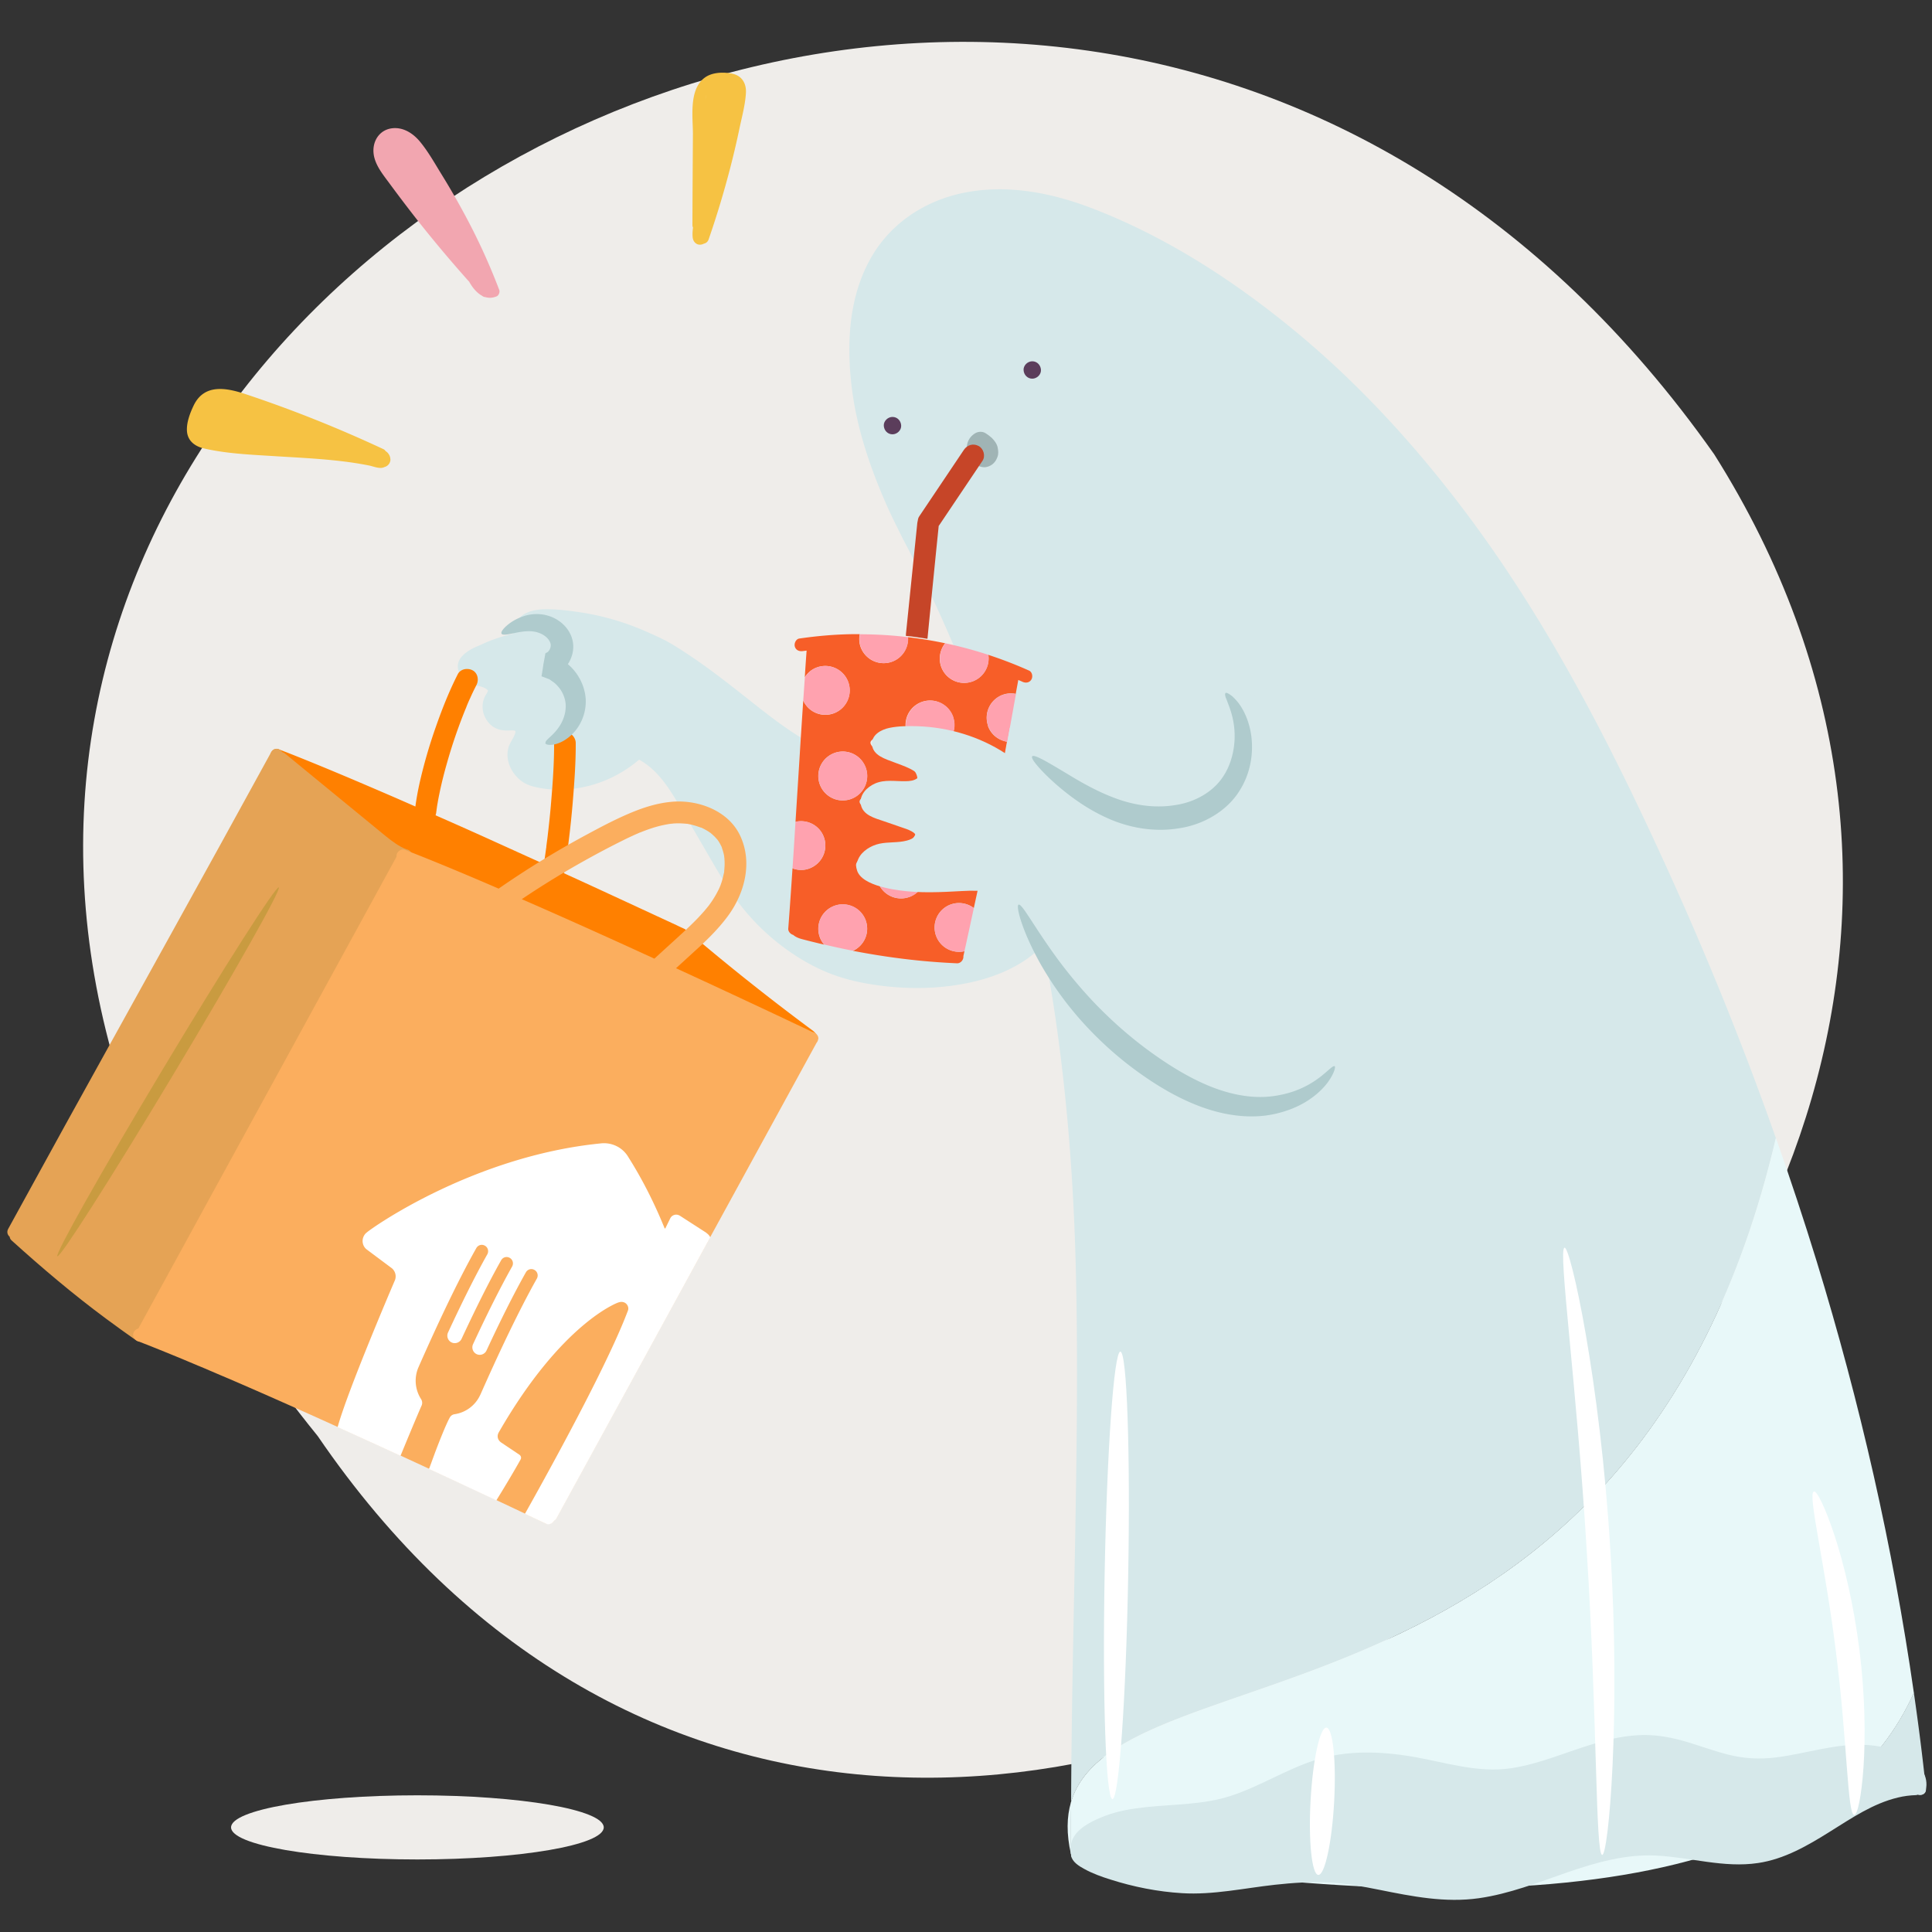 <svg xmlns="http://www.w3.org/2000/svg" viewBox="0 0 200 200"><rect x="0" y="0" width="200" height="200" fill="#333333" stroke="none"/><defs><style>.cls-1{fill:none}.cls-4{fill:#f6c243}.cls-6{fill:#e8f8f9}.cls-7{fill:#fff}.cls-8{fill:#ffa2af}.cls-11{fill:#efedea}.cls-12{fill:#ff8000}.cls-14{fill:#afcbcd}.cls-15{fill:#d6e8ea}.cls-18{fill:#5b3d5b}</style></defs><path class="cls-11" d="M177.46 47.04C105.59-54.97-51.53 44.62 32.89 148.66 94.9 239.48 234.23 137.1 177.46 47.04Z" id="BG_Strong"/><g id="Illustrations"><path class="cls-1" d="M53.38 75.68c0 .07.04.03 0 0Z"/><path class="cls-15" d="M145.32 195.44c.65.13 1.22.23 1.64.31 1.45.26 4.13.13 7.03-.33-2.77.09-5.66.09-8.67.02ZM198.12 175.22c-3.49 7.83-10.46 13.43-20.94 16.73 1.51.18 2.97.33 4.1.34 3.03.02 5.96-2.08 9.35-4.09 2.63-1.56 6.04-2.53 7.43-2.88.23.69 1.4.65 1.31-.15-.35-3.33-.77-6.64-1.25-9.95ZM110.87 191.92c0 .7.88.83 1.21.41.52.37 1.41.97 2.62 1.66 2.04 1.16 7.46 1.41 9.71 1.33 1.34-.05 4.42-.41 7.23-.72-6.47-.59-13.38-1.48-20.78-2.69ZM183.83 117.79a341.11 341.11 0 0 0-11.38-28.17c-5.86-12.86-12.35-25.49-20.89-36.8-5.03-6.66-10.68-12.86-17.09-18.21-6.42-5.36-13.68-10.1-21.53-13.09-4.23-1.61-8.83-2.48-13.32-1.53-4.04.86-7.57 3.24-9.57 6.9-2.12 3.87-2.39 8.36-1.94 12.67.45 4.33 1.83 8.5 3.56 12.47.55 1.27 1.18 2.5 1.79 3.74 2.47 4.65 4.67 9.43 6.59 14.32.05.19.09.39.12.58.17.97.12 1.95-.18 2.88-.14.44-.27.73-.5 1.14-.2.36-.47.76-.69 1.03-1.13 1.37-2.67 2.32-4.33 2.85-1.83.59-3.71.65-5.63.26-4.53-.93-8.17-3.91-11.7-6.7-1.93-1.52-3.87-3.04-5.92-4.39-.86-.57-1.75-1.15-2.68-1.61-.49-.24-1-.46-1.5-.69-2.24-1-4.6-1.7-7.02-2.06-1.19-.18-2.43-.33-3.64-.31-1.08.02-2.34.3-2.94 1.31-.23.38-.31.8-.31 1.22-1.18.27-2.34.66-3.44 1.19-.94.36-2.41 1.12-2.29 2.32.07.69.51 1.25 1.11 1.56.28.15.58.25.89.31.25.05.58.14.73.22.09.05.19.1.27.16 0 0 .04.05.07.07.01.01.02.03.03.03v.02l.02.02c-.04.11-.09.21-.17.34-.35.55-.47 1.13-.35 1.77.1.56.43 1.12.87 1.49.51.41 1.07.54 1.72.52.13 0 .26-.01.39-.01.2 0 .18.01.33.03-.05 0 .05.03.04.02 0 0 .01 0 .01.01 0 .03-.01.12 0 .12-.12.57-.61 1.08-.75 1.69-.3 1.29.35 2.61 1.38 3.38.54.4 1.19.58 1.84.7.86.16 1.75.21 2.62.17 2.85-.14 5.54-1.24 7.71-3.09 1.61.88 2.7 2.35 3.65 3.89 1.28 2.09 2.49 4.23 3.73 6.35 1.09 1.88 2.18 3.73 3.58 5.4 1.3 1.56 2.79 2.94 4.45 4.11 1.45 1.03 3.04 1.91 4.71 2.52 1.32.48 2.69.8 4.08 1.01 3.23.5 6.56.5 9.77-.15 2.88-.58 5.8-1.78 7.86-3.94.45 2.39.86 4.8 1.22 7.21 1.29 8.72 1.94 17.53 2.16 26.34.23 9.5.09 19.02-.08 28.52-.17 8.88-.37 17.77-.41 26.65 4.83-16.33 58.17-5.64 72.97-68.76ZM53.38 75.68s0 .07 0 0Z"/><path class="cls-6" d="M170.53 191.4c-2.38.18-7.77 1.86-12.1 3.06-1.45.4-2.97.72-4.43.95 9.05-.29 16.78-1.45 23.19-3.47-2.52-.3-5.17-.66-6.66-.55ZM136.36 194.18c-1.01.04-2.8.22-4.72.43 4.82.44 9.38.72 13.68.82-2.72-.52-6.97-1.34-8.97-1.26ZM110.87 186.55c-.45 1.53-.48 3.29-.01 5.37h.01v-3.48c0-.63 0-1.26.01-1.89Z"/><path class="cls-6" d="M198.12 175.22c-2.17-15.11-5.58-30.03-10.05-44.62-1.32-4.3-2.74-8.57-4.23-12.81-14.8 63.12-68.14 52.43-72.97 68.76 0 .63-.01 1.26-.01 1.89v3.48c7.39 1.2 14.31 2.09 20.78 2.69 1.92-.21 3.71-.4 4.72-.43 1.99-.08 6.25.74 8.97 1.26 3.02.08 5.91.07 8.67-.02 1.46-.23 2.98-.55 4.43-.95 4.33-1.2 9.72-2.88 12.1-3.06 1.49-.11 4.14.25 6.66.55 10.48-3.3 17.44-8.9 20.94-16.73Z"/><path d="m175.01 133.45-.03-.05s0 .02.03.05Z" style="fill:#f2f9f9"/><ellipse class="cls-11" cx="43.21" cy="189.17" rx="19.29" ry="3.32" id="Bag_shadow"/><path class="cls-18" d="M92.39 44.96c.47 0 .92-.41.9-.9s-.39-.9-.9-.9c-.47 0-.92.41-.9.9s.39.9.9.9ZM106.86 39.2c.47 0 .92-.41.9-.9s-.39-.9-.9-.9c-.47 0-.92.41-.9.9s.39.9.9.9Z"/><path d="M103.29 46.38c-.04-.24-.15-.47-.29-.66-.1-.13-.2-.27-.32-.38-.13-.12-.27-.22-.41-.33-.07-.05-.14-.1-.22-.15-.36-.24-.83-.2-1.18.04-.23.16-.35.28-.51.51-.03.04-.05.08-.07.12-.05.11-.11.22-.14.34-.04.16-.07.33-.06.5.02.3.07.46.2.73.04.08.1.15.17.21.03.09.06.18.11.27.01.03.03.06.05.08.06.09.13.18.21.26.08.08.17.14.26.21.03.02.06.04.1.06.23.11.41.16.66.18.24.01.48-.07.69-.18.13-.07.25-.16.34-.26.19-.2.27-.36.37-.61.12-.3.1-.62.04-.93Z" style="fill:#a0b4b5"/><path class="cls-15" d="M197.53 181.88c-1.24-.77-2.68-1.12-4.12-1.23-3.27-.25-6.38.89-9.58 1.28-1.68.21-3.32.12-4.96-.3-1.64-.42-3.13-1-4.71-1.44-1.52-.42-3.07-.66-4.65-.56-1.58.1-2.97.42-4.41.85-2.89.86-5.69 2.12-8.69 2.57-3.44.51-6.76-.61-10.11-1.19-3.35-.57-6.85-.71-10.14.34-3.03.97-5.74 2.73-8.76 3.71-2.83.92-5.8.85-8.72 1.16-1.44.15-2.9.38-4.26.9-1.14.43-2.6 1.09-3.26 2.18-.32.53-.36 1.17-.3 1.77 0 .02.01.04.02.06 0 .04-.01.08 0 .12.11.64.82 1.08 1.34 1.36.86.48 1.81.82 2.74 1.11 2.38.76 4.9 1.26 7.4 1.41 3.21.2 6.44-.52 9.62-.87 1.84-.2 3.7-.33 5.56-.24 1.77.09 3.5.41 5.24.76 3.43.69 6.83 1.37 10.33.87 3.14-.45 6.12-1.63 9.1-2.66 2.98-1.03 6.08-1.92 9.28-1.75 3.51.18 6.96 1.3 10.5.77 2.72-.4 5.13-1.8 7.43-3.24 2.29-1.43 4.47-2.92 7.05-3.54.62-.15 1.24-.23 1.87-.25.08 0 .14-.03.21-.05.32.09.7-.02.8-.44.36-1.5-.61-2.72-1.82-3.47ZM112.7 83.99c-2.23-3.22-4.85-6.16-7.41-9.12-.24-.28-.71-.24-.95 0-.27.27-.24.67 0 .95 2.48 2.87 5.03 5.73 7.2 8.85.21.3.59.43.92.24.3-.17.45-.62.24-.92Z"/><path class="cls-15" d="M105 80.38c1.88 1.25 3.82 2.45 5.64 3.79.17.13.35.26.52.39.02.01.1.08 0 0l.14.11.28.22c.38.31.76.62 1.13.95.9.78 1.76 1.61 2.61 2.44 1.01.98 2.1 1.92 3.3 2.67 1.2.75 2.79 1.03 4.22.88 1.24-.13 2.34-.69 3.17-1.62.73-.83 1.23-1.81 1.64-2.83 1.29-3.21 1.45-6.79.45-10.1-.25-.82-1.55-.47-1.3.36.84 2.78.8 5.74-.12 8.5-.33.99-.69 1.86-1.32 2.76-.13.18-.24.32-.44.53-.16.17-.39.38-.51.46-.44.32-.8.48-1.33.58-.26.05-.59.07-.91.07s-.65-.01-.97-.06c-.61-.09-1.21-.27-1.75-.58-1.12-.65-2.12-1.53-3.05-2.43-1.52-1.47-3.06-2.92-4.76-4.2-1.92-1.45-3.98-2.71-5.98-4.04-.3-.2-.74-.06-.92.24-.19.33-.06.72.24.92Z"/><path class="cls-1" d="M104.34 44.31c-3.37-.05-4.37-3.37-7.84 2.1-3.47 5.47-5.95 10.94-6.36 13.15-.42 2.21-.48 6.13-.48 6.13s1.73-.14 4.11.04v-.07c.4-3.85.79-7.69 1.18-11.53 0-.09.03-.17.05-.25.02-.15.06-.3.15-.43 1.54-2.29 3.08-4.59 4.62-6.88.35-.52.97-.7 1.53-.4.51.27.73 1.04.4 1.53-1.51 2.26-3.03 4.51-4.55 6.77l-.27 2.66-.9 8.85c1.35.21 2.78.53 4.16 1.02 0 0-2.75-5.5 1.12-10.97 3.86-5.47 6.44-11.68 3.07-11.73Z"/><path d="m97.16 54.47 4.55-6.77c.33-.49.11-1.26-.4-1.53-.56-.3-1.18-.12-1.53.4-1.54 2.29-3.08 4.59-4.62 6.88-.09.13-.13.27-.15.43-.02.08-.04.16-.05.25-.39 3.85-.78 7.69-1.18 11.53v.17c.69.05 1.46.18 2.23.3.3-2.95.58-6.04.89-8.99l.27-2.66Z" style="fill:#c64528"/><path class="cls-12" d="M84.22 106.75a240.609 240.609 0 0 1-13.05-10.37c-.05-.04-.11-.08-.16-.11a.642.642 0 0 0-.13-.1s-.01 0-.05-.02a.488.488 0 0 0-.07-.03c.02 0 .04.01.06.02-.04-.02-.07-.03-.11-.05-.03-.01-.06-.03-.09-.04-.18-.08-.35-.16-.53-.25-.71-.33-1.42-.66-2.14-.99-2.48-1.15-4.96-2.3-7.44-3.44-.71-.33-1.43-.65-2.14-.98.03-.06.05-.13.06-.2.37-2.33.65-4.67.85-7.02.17-2.07.33-4.17.32-6.25 0-.58-.51-1.15-1.12-1.12-.61.03-1.12.49-1.12 1.12.01 2.05-.14 4.11-.31 6.14-.09 1.12-.21 2.23-.34 3.34-.03.29-.07.58-.11.87-.01.11-.03.22-.04.33-.02.14-.02.15 0 .03 0 .07-.02.15-.03.22-.07.53-.15 1.06-.23 1.59l-5.82-2.64c-1.79-.81-3.59-1.61-5.39-2.4.03-.09.05-.19.07-.3 0-.07.02-.15.03-.22 0-.03 0-.07.01-.1.03-.22.06-.43.1-.64.07-.43.16-.86.25-1.29.2-.93.43-1.84.69-2.75a52.95 52.95 0 0 1 1.93-5.65c.05-.12.1-.23.14-.35l.06-.15c.1-.24.2-.47.31-.7.2-.45.41-.89.64-1.33.27-.52.15-1.24-.4-1.53-.51-.27-1.25-.15-1.53.4-.89 1.75-1.62 3.59-2.27 5.45a52.36 52.36 0 0 0-1.68 5.8c-.18.81-.33 1.63-.44 2.45-1.11-.49-2.23-.98-3.35-1.46-3.25-1.4-6.51-2.78-9.8-4.08-.34-.13-.67-.26-1.01-.39s-.74.15-.83.47c-.11.38.13.69.47.83.85.33 1.69.66 2.53 1 3.17 2.75 10.71 9.03 10.71 9.03l9.32 3.61 30.31 13.78c.73.55 1.46 1.1 2.19 1.64.29.22.75.05.92-.24.2-.34.05-.7-.24-.92ZM45.16 83.84c.02-.12 0-.06 0 0Z"/><path class="cls-12" d="m70.81 96.14.06.03s-.02-.02-.06-.03Z"/><path d="M42.14 87.95c-.83-.31-1.55-.86-2.23-1.41-.84-.68-1.67-1.37-2.5-2.05l-5.05-4.14-2.85-2.34c-.09-.07-.19-.12-.29-.16-.25-.38-.86-.52-1.14 0C24.55 84.3 21 90.73 17.44 97.16c-3.55 6.41-7.1 12.81-10.64 19.22-1.99 3.61-3.97 7.21-5.95 10.83-.18.32-.07.63.15.82.02.14.08.27.19.37 3.14 2.84 6.36 5.57 9.76 8.09 1.05.78 2.11 1.54 3.18 2.29.3.21.75.05.92-.24.16-.27.1-.55-.08-.77L41.4 89.48c.08.07.17.13.28.16.36.1.71-.12.83-.47l.13-.4c.12-.37-.14-.71-.47-.83Z" style="fill:#e5a355"/><path class="cls-1" d="M42.49 88.14s-.44-.19-1.18-.66-8.23-6.67-9.3-7.5c-1.07-.83-2.98-2.4-2.98-2.4s23.5 9.86 31.62 13.75c8.12 3.89 11.79 5.53 11.79 5.53s5.54 5.82 12 10.06c0 0-21.21-9.99-25.75-11.92L42.5 88.15Z"/><path d="M84.71 107.58c.05-.38-.27-.7-.61-.75-.17-.08-.35-.16-.52-.25-.72-.34-1.45-.68-2.18-1.03-2.5-1.18-5.01-2.35-7.52-3.52l-3.9-1.8c.76-.69 1.51-1.38 2.27-2.07 1.12-1.03 2.19-2.1 3.1-3.33 1.74-2.36 2.57-5.54 1.28-8.3-1.19-2.57-4.26-3.73-6.94-3.54-1.66.12-3.22.64-4.74 1.3-1.43.62-2.81 1.35-4.18 2.09a94.631 94.631 0 0 0-9.08 5.56c-.02.02-.05.04-.07.05-2.87-1.24-5.76-2.46-8.67-3.61-.35-.14-.7-.27-1.05-.41-.34-.13-.74.15-.83.47-.02.09-.03.17-.02.24-3.48 6.37-6.97 12.73-10.45 19.1-3.51 6.42-7.03 12.84-10.54 19.26-1.91 3.5-3.83 6.99-5.74 10.49-.24.06-.45.26-.51.48-.11.38.13.69.47.83 1.5.58 3 1.19 4.48 1.8.41.17.83.35 1.24.52l.59.25h.02c.06.03.12.06.18.08l.36.15c.86.37 1.72.74 2.58 1.1 3.64 1.57 7.26 3.18 10.88 4.82 3.46 1.56 6.92 3.15 10.36 4.74 2.64 1.22 5.27 2.45 7.9 3.69 1.17.55 2.34 1.12 3.52 1.66.01 0 .02 0 .03.02.11.05.21.09.34.09.24 0 .48-.15.59-.36.1-.05.19-.14.26-.26 3.51-6.42 7.03-12.84 10.54-19.26 3.51-6.42 7.03-12.84 10.54-19.26 1.95-3.56 3.89-7.11 5.84-10.67.06-.07.11-.16.14-.25.01-.05.02-.09.02-.14ZM75 88.75v-.05.05Zm-20.95 4.31a91.09 91.09 0 0 1 6.47-3.97c1.32-.74 2.65-1.44 4-2.11.3-.15.61-.3.92-.44.17-.08.34-.16.51-.23.08-.03.15-.07.23-.1.04-.02.06-.03.08-.03.03-.01.05-.02.08-.03.67-.27 1.36-.51 2.07-.68.3-.07.61-.13.91-.18.05 0 .16-.02.18-.02.07 0 .13-.01.2-.02.16-.01.33-.02.49-.02.3 0 .6.02.91.05h.03c.05 0 .11.02.16.03.16.03.32.06.48.11.27.07.52.16.78.25h.03c.05.02.1.04.15.07.15.07.29.15.43.23.12.07.23.14.34.22.01 0 .04.02.06.04.04.03.08.07.13.11.11.1.22.2.32.3.04.04.07.08.11.12.02.02.07.08.11.12.17.2.3.45.42.68.03.06.06.12.08.17v.03c.05.16.11.32.15.49.04.14.07.28.09.42v.09s.02.02.02.03v.1c.03.33.03.67 0 1 0 .07-.01.15-.02.22v.14-.09c0 .14-.05.3-.08.43-.07.32-.15.63-.26.93-.04.12-.09.24-.14.36-.02.04-.04.09-.05.11-.02.05-.05.11-.08.16a10.029 10.029 0 0 1-.86 1.42c-.05.06-.09.13-.14.19-.03.04-.06.08-.09.11-.24.3-.49.59-.75.87-.52.57-1.08 1.1-1.64 1.63-1.04.96-2.09 1.91-3.14 2.87-1.35-.62-2.7-1.24-4.05-1.85-3.22-1.46-6.44-2.9-9.68-4.31Z" style="fill:#fbae5e"/><path class="cls-1" d="M84.1 106.83c-.17-.08-.35-.16-.52-.25-.72-.34-1.45-.68-2.18-1.03-2.5-1.18-5.01-2.35-7.52-3.52-3.38-1.57-6.77-3.13-10.16-4.67-3.63-1.64-7.26-3.27-10.91-4.85-3.27-1.42-6.55-2.82-9.86-4.13-.35-.14-.7-.27-1.05-.41-.34-.13-.74.15-.83.47-.02.09-.03.17-.02.24-3.48 6.37-6.97 12.73-10.45 19.1-3.51 6.42-7.03 12.84-10.54 19.26-1.91 3.5-3.83 6.99-5.74 10.49-.24.06-.45.26-.51.48-.11.38.13.69.47.83 1.5.58 3 1.19 4.48 1.8.41.17.83.35 1.24.52.2.08.39.17.59.25h.02c.06.03.12.06.18.08l.36.15c.86.37 1.72.74 2.58 1.1 3.64 1.57 7.26 3.18 10.88 4.82.12.05.23.11.35.16 1.02-3.77 5.72-14.72 5.94-15.23.15-.43.02-.91-.31-1.21l-2.65-1.98c-.38-.32-.51-.87-.28-1.34.07-.15.18-.28.3-.38.49-.45 11.02-7.91 24.19-9.23.55-.08 1.13 0 1.67.27.54.26.96.67 1.24 1.15 1.54 2.42 2.77 4.92 3.75 7.36s.01.02.02.02c.02 0 .04 0 .06-.02l.5-1.02c.17-.34.58-.48.92-.32.03.01.05.03.08.04l2.76 1.78c.17.11.31.27.4.45 1.72-3.15 3.45-6.29 5.17-9.44 1.95-3.56 3.89-7.11 5.84-10.67.06-.07.11-.16.14-.25.01-.05.02-.09.02-.14.05-.38-.27-.7-.61-.75Z"/><path class="cls-1" d="M46.57 146.72c.11-.18.28-.3.48-.33 1.1-.17 2.11-.86 2.63-1.93 0-.01.01-.03.02-.04s.02-.04.03-.06l.02-.04c1.77-4.01 3.89-8.54 5.83-11.98 0-.02.02-.03.02-.04.15-.33.01-.71-.32-.87a.645.645 0 0 0-.84.27c-1.33 2.36-2.75 5.23-4.08 8.1-.18.38-.64.55-1.02.37s-.55-.64-.37-1.02c1.32-2.85 2.73-5.7 4.05-8.06 0-.02.02-.03.02-.04.15-.33.01-.71-.32-.87a.645.645 0 0 0-.84.27c-1.34 2.37-2.76 5.26-4.1 8.14-.18.39-.64.56-1.03.37a.771.771 0 0 1-.37-1.03c1.33-2.86 2.74-5.73 4.07-8.1s.02-.03.02-.04c.15-.33.01-.71-.32-.87a.645.645 0 0 0-.84.27c-2 3.54-4.19 8.25-6 12.36-.47 1.11-.33 2.34.29 3.29.12.19.15.43.05.64-.03.06-.06.14-.09.2-.83 1.94-1.6 3.8-2.1 5.02.98.45 1.97.9 2.95 1.36l.63-1.71c1.16-3.06 1.53-3.63 1.53-3.63ZM64.94 135.81c.08-.21.09-.3.09-.3a.675.675 0 0 0-.39-.67c-.14-.06-.28-.08-.42-.06 0 0-.1 0-.27.07 0 0-5.78 2.07-12.3 13.38 0 0-.1.16-.13.32-.05.27.04.56.34.77l1.88 1.26c.17.11.24.31.15.49 0 0-.84 1.55-2.52 4.25.5.23 1 .46 1.49.7.49.23.98.46 1.46.69.71-1.27 1.95-3.49 3.35-6.08 2.59-4.79 5.8-10.97 7.26-14.82Z"/><path class="cls-7" d="m73.14 127.63-2.76-1.78s-.05-.03-.08-.04a.686.686 0 0 0-.92.32l-.5 1.02s-.04.03-.06.02c0 0-.02-.01-.02-.02-.99-2.44-2.22-4.94-3.75-7.36-.28-.48-.7-.89-1.24-1.15a2.96 2.96 0 0 0-1.67-.27c-13.18 1.32-23.71 8.78-24.19 9.23-.13.1-.23.23-.3.38-.23.47-.1 1.02.28 1.34l2.65 1.98c.34.3.47.78.31 1.21-.22.51-4.91 11.46-5.94 15.23 2.17.98 4.34 1.97 6.51 2.97.5-1.22 1.27-3.09 2.1-5.02.03-.06.06-.14.09-.2.09-.22.06-.45-.05-.64-.62-.95-.76-2.18-.29-3.29 1.81-4.11 4-8.82 6-12.36.17-.3.53-.42.84-.27.33.15.47.54.32.87 0 .02-.02.03-.02.04-1.33 2.36-2.74 5.23-4.07 8.1-.18.39-.01.85.37 1.03s.85.01 1.03-.37c1.34-2.88 2.76-5.77 4.1-8.14.17-.3.53-.42.84-.27.33.15.47.54.32.87 0 .02-.02.03-.02.04-1.32 2.35-2.73 5.2-4.05 8.05-.18.39-.01.85.37 1.03s.84.01 1.02-.37c1.33-2.87 2.75-5.74 4.08-8.1.17-.3.53-.42.84-.27.33.15.47.54.32.87 0 .02-.02.03-.02.04-1.94 3.45-4.06 7.97-5.83 11.98l-.02.04-.03.06s-.01.03-.02.04a3.472 3.472 0 0 1-2.63 1.93c-.2.03-.38.15-.48.33 0 0-.37.57-1.53 3.63-.25.68-.46 1.26-.63 1.71.19.09.37.17.56.26 2.14.99 4.27 1.99 6.41 2.99 1.67-2.7 2.52-4.25 2.52-4.25.09-.18.02-.38-.15-.49l-1.88-1.26c-.29-.21-.39-.5-.34-.77.03-.17.13-.32.13-.32 6.52-11.32 12.3-13.38 12.3-13.38.17-.06.27-.07.27-.07.14-.02.28 0 .42.06.26.13.41.4.39.67 0 0 0 .1-.09.3-1.46 3.84-4.67 10.03-7.26 14.82-1.4 2.59-2.64 4.82-3.35 6.08.68.33 1.37.65 2.06.97.01 0 .02 0 .03.02.11.05.21.09.34.09.24 0 .48-.15.59-.36.1-.05.19-.14.26-.26 3.51-6.42 7.03-12.84 10.54-19.26 1.79-3.27 3.58-6.55 5.37-9.82-.09-.18-.23-.34-.4-.45Z"/><g id="Color_lines"><path d="M51.68 30.01a65.002 65.002 0 0 0-3.68-8c-.73-1.35-1.5-2.68-2.31-3.99-.69-1.12-1.36-2.32-2.2-3.34-.73-.89-1.79-1.57-2.98-1.39-1.1.17-1.8 1.08-1.85 2.17-.06 1.35.88 2.47 1.64 3.5.89 1.21 1.8 2.41 2.72 3.59 1.78 2.27 3.65 4.49 5.57 6.64a.3.3 0 0 0 .04.08c.32.55.75 1.06 1.26 1.34.11.09.22.14.33.14.36.11.75.11 1.19-.07.22-.09.36-.45.27-.67Z" style="fill:#f2a6b0"/><path class="cls-4" d="M40.41 47.56c0-.35-.2-.68-.49-.86a.556.556 0 0 0-.24-.21c-4.65-2.17-9.42-4.08-14.29-5.7-1.96-.65-4.22-1.08-5.32 1.14-.39.8-.8 1.86-.71 2.77.1.97.84 1.51 1.74 1.72 2.42.56 4.99.65 7.47.81 2.62.16 5.24.28 7.84.65.6.09 1.2.19 1.8.31.46.09 1.13.4 1.58.16.36-.09.62-.4.63-.79ZM75.79 7.62c-.93-.18-2.12-.15-2.89.46-1.6 1.25-1.17 4.04-1.17 5.79-.02 3.14-.04 6.27-.05 9.41 0 .11.02.2.06.28-.05.36-.07.72-.03 1.05.06.46.44.81.92.7.09-.02.17-.05.24-.09.21-.04.4-.19.48-.42.87-2.5 1.63-5.04 2.29-7.6.34-1.33.65-2.66.93-4 .25-1.18.59-2.42.65-3.63.04-.96-.44-1.75-1.42-1.94Zm-2.78 2.72c.03-.17.06-.34.11-.51-.04.17-.08.34-.11.51Z"/></g><path d="M102.28 75.13a2.53 2.53 0 0 1 1.56-3.22c.44-.15.89-.17 1.31-.08.08-.48.18-.96.26-1.44.15.06.29.12.44.19.33.15.72.1.92-.24.17-.29.09-.77-.24-.92-1.38-.62-2.79-1.16-4.22-1.63A2.53 2.53 0 0 1 97.42 69c-.29-.85-.1-1.75.42-2.41-1.27-.27-2.56-.48-3.85-.63.07 1.11-.59 2.17-1.69 2.55a2.53 2.53 0 0 1-3.22-1.56c-.15-.43-.16-.88-.08-1.3-.28 0-.56-.01-.85 0-1.81.03-3.61.19-5.4.45-.36.05-.56.51-.47.83.11.39.47.52.83.47.13-.02.26-.03.39-.05-.07.92-.13 1.84-.19 2.76.3-.46.73-.84 1.29-1.03a2.53 2.53 0 1 1 1.66 4.78c-1.24.43-2.58-.17-3.11-1.34-.13 1.97-.26 3.94-.38 5.92l-.42 6.64c1.24-.29 2.53.39 2.95 1.62a2.53 2.53 0 0 1-1.56 3.22c-.57.2-1.17.17-1.7-.03-.14 2.08-.28 4.16-.44 6.24-.02.3.23.57.51.65.3.26.67.38 1.07.48.57.15 1.15.29 1.72.43.14.03.28.06.42.1-.2-.23-.37-.51-.47-.81a2.53 2.53 0 1 1 4.78-1.66c.43 1.24-.17 2.57-1.33 3.11 2.27.44 4.55.78 6.85 1.01 1.3.13 2.6.22 3.91.28.36.02.67-.32.67-.67v-.08c.04-.17.07-.33.11-.5-1.24.28-2.52-.4-2.95-1.63a2.53 2.53 0 0 1 1.56-3.22c.83-.29 1.71-.11 2.36.38.16-.75.33-1.51.49-2.26.08-.35-.11-.73-.47-.83-.33-.09-.75.11-.83.47-.01.06-.03.12-.04.18h-.66s-1.97.02-3.76.03a2.53 2.53 0 0 1-4.66-.28c-.02-.06-.03-.12-.04-.18-.97-.31-1.93-.75-2.14-1.22-.38-.86.64-1.06 1.34-1.5s2.36-.44 3.32-.73c.97-.29 1.13-.84 1.38-1.25.26-.41-1.45-1.25-2.55-1.63-1.09-.38-2.34-.76-2.95-1.37-.61-.61 0-.7.44-1.4s1.57-.26 2.62-.43c1.05-.16 1.87-.24 2.44-.58.57-.34-.07-1.45-.64-1.84s-3.46-1.51-3.83-1.95c-.36-.44-.16-.7 1.06-1.13.52-.19 1.51-.21 2.57-.17 0-.02-.02-.03-.02-.05a2.53 2.53 0 1 1 4.78-1.66c.27.79.13 1.61-.31 2.25 1.25.37 3.25 1.25 4.27 1.72-.06.36.1.72.47.82.33.09.76-.11.83-.47.11-.58.21-1.17.32-1.76-.89-.15-1.67-.75-1.98-1.66Zm-14.21 7.59a2.53 2.53 0 1 1-1.66-4.78 2.53 2.53 0 1 1 1.66 4.78Z" style="fill:#f75e28"/><path class="cls-8" d="M86.27 73.86a2.53 2.53 0 1 0-1.66-4.78c-.56.19-1 .57-1.29 1.03-.06.8-.11 1.6-.17 2.4a2.512 2.512 0 0 0 3.11 1.34ZM97.43 69a2.53 2.53 0 0 0 4.89-1.21c-1.46-.48-2.95-.88-4.46-1.2a2.5 2.5 0 0 0-.42 2.41ZM93.94 75.93a2.528 2.528 0 0 0 3.19 1.51c.53-.18.96-.53 1.25-.97a6.49 6.49 0 0 0-.63-.16c-.81-.13-2.38-.32-3.81-.39Z"/><path class="cls-8" d="M98.69 74.22a2.53 2.53 0 1 0-4.78 1.66c0 .02.02.03.02.05 1.43.06 3 .26 3.81.39.17.03.39.08.63.16.44-.64.58-1.46.31-2.25ZM86.42 77.94a2.53 2.53 0 1 0 1.66 4.78 2.53 2.53 0 1 0-1.66-4.78ZM83.74 89.91a2.53 2.53 0 0 0 1.56-3.22 2.515 2.515 0 0 0-2.95-1.62c-.1 1.55-.19 3.1-.3 4.66 0 .05 0 .1-.01.16.53.2 1.12.23 1.7.03ZM89.64 95.31a2.53 2.53 0 1 0-4.78 1.66c.11.31.27.58.47.81.99.23 1.98.45 2.97.64a2.521 2.521 0 0 0 1.33-3.11ZM98.45 93.62a2.53 2.53 0 0 0-1.56 3.22 2.531 2.531 0 0 0 2.95 1.63c.33-1.49.65-2.97.97-4.46-.65-.5-1.53-.67-2.36-.38ZM95.55 91.59a2.53 2.53 0 0 0-3.1-3.5 2.53 2.53 0 0 0-1.61 3.03c.78.25 1.56.41 1.99.44.39.03 1.51.03 2.71.03Z"/><path class="cls-8" d="M94.11 92.87c.66-.23 1.16-.7 1.44-1.28-1.2 0-2.32 0-2.71-.03-.43-.03-1.21-.19-1.99-.44.02.06.02.12.04.18a2.53 2.53 0 0 0 3.22 1.56ZM89.1 66.95a2.53 2.53 0 0 0 3.22 1.56 2.53 2.53 0 0 0 1.69-2.55c-1.65-.2-3.32-.3-4.99-.3-.08.42-.07.86.08 1.3ZM103.85 71.91a2.53 2.53 0 0 0-1.56 3.22c.31.91 1.1 1.51 1.98 1.66.31-1.65.6-3.3.9-4.95a2.55 2.55 0 0 0-1.31.08Z"/><path class="cls-15" d="M140.6 100.31c.93-2.89 4.46-15.58-1.86-25.04-5.73-8.58-11.62-2.52-11.27 2.18.13 1.72.87 4.99.39 6.88-.48 1.89-1.94 6.06-3.65 6.46-1.71.4-2.94.84-4.4 0-1.46-.84-8.37-5.88-8.74-7.15-.37-1.26-5.4-7.33-5.4-7.33l-1.13-.97-.47 2.65c-2.68-1.75-5.86-2.7-9.05-2.81-.97-.03-1.99-.03-2.95.17-.84.17-1.87.72-1.8 1.71.08 1.17 1.43 1.52 2.33 1.87.49.19 1.03.37 1.46.58.37.17.74.37.97.68-.06-.08.08.18.03.06.01.04.03.08.03.12v.02-.02c0 .02-.02.05-.02.05-.01.02-.07.11-.1.13-.33.27-.82.32-1.25.32-1.06.02-2.13-.2-3.14.24-.84.37-1.63 1.17-1.47 2.15.19 1.13 1.47 1.44 2.38 1.75l1.68.58c.45.16.87.27 1.25.5.05.03.2.13.17.11.03.02.11.11.13.13.01.02.03.06.03.04 0 .01 0 .03.01.04 0 .02-.01.06-.01.06-.14.32-.58.47-.89.55-.91.24-1.89.12-2.82.32-.85.18-1.8.74-2.18 1.56-1.1 2.34 2.64 3.04 4.17 3.26 2.19.32 4.37.2 6.57.08 1-.05 2.03-.08 3.01.16.92.23 1.68.74 2.31 1.44s1.13 1.54 1.62 2.34.95 1.62 1.4 2.44c1.67 3.05 3.21 6.15 5.56 8.75 1.26 1.39 2.68 2.68 4.29 3.64 1.57.94 3.3 1.62 5.08 2.03s3.63.56 5.45.32c1.81-.24 3.4-.84 4.89-1.81 1.49-.97 2.94-2.28 4.13-3.7 1.19-1.41 2.19-2.9 2.93-4.55.32-.72.6-1.46.78-2.23.09-.4-.14-.68-.44-.79ZM95.09 80.36s0-.03 0 0Zm0 0Zm-.36 5.98Zm.03.11s0 .01 0 0Z"/></g><g id="Outline"><path d="M28.86 91.86c-.29-.17-5.65 8.23-11.98 18.78S5.65 129.87 5.94 130.05c.29.17 5.65-8.23 11.98-18.78s11.23-19.23 10.94-19.41Z" style="fill:#c99b40"/><path class="cls-14" d="M56.44 76.92c.03.14.34.25.9.15.54-.1 1.33-.45 2.04-1.22.7-.75 1.34-1.99 1.25-3.53-.06-.75-.29-1.52-.71-2.22-.2-.35-.46-.68-.75-.99l-.23-.22-.11-.1c-.07-.06-.03-.03-.04-.04s0 0-.01 0-.04.06 0 .01l.05-.08c.07-.1.13-.21.18-.33.11-.22.19-.45.25-.69.11-.48.12-.99-.02-1.49-.26-.93-.88-1.58-1.51-1.98-1.27-.81-2.68-.7-3.56-.39-.91.31-1.48.75-1.84 1.08-.35.34-.49.6-.41.72.08.13.36.12.81.04.45-.08 1.07-.25 1.77-.29.7-.05 1.45.1 2.02.58.27.23.45.52.49.79a.917.917 0 0 1-.13.55c-.02.03-.04.07-.06.09l-.02.02s-.06.09-.09.11l-.25.14c-.07.39-.14.79-.22 1.19v.02-.02.05c-.06.39-.12.77-.18 1.14l.58.22c.08.04.22.07.26.11l.17.12.17.12.09.06.04.03.14.12c.17.17.34.35.47.54.28.39.44.81.53 1.22.16.82-.06 1.66-.4 2.3-.7 1.3-1.72 1.72-1.63 2.05ZM126.86 71.76c-.06.06-.05.2.02.42.04.11.09.23.15.38.05.15.12.32.19.51.28.75.61 1.86.59 3.23-.02 1.35-.37 3-1.39 4.37-.99 1.34-2.72 2.37-4.75 2.67-2.04.34-4.08.03-5.83-.57-1.77-.61-3.31-1.45-4.59-2.2-2.55-1.53-4.19-2.55-4.4-2.27-.1.13.16.55.74 1.2.58.64 1.47 1.52 2.69 2.49 1.22.97 2.79 2.05 4.77 2.88 1.99.82 4.46 1.3 7.02.87 2.56-.38 4.93-1.81 6.2-3.81 1.28-1.98 1.48-4.12 1.26-5.77-.23-1.67-.9-2.9-1.49-3.59a6.13 6.13 0 0 0-.42-.44c-.13-.12-.26-.2-.36-.27-.21-.13-.34-.17-.4-.11ZM138.15 110.38c-.16-.09-.56.37-1.37 1.02-.81.64-2.08 1.45-3.85 1.86-.88.21-1.86.34-2.91.29-1.05-.04-2.18-.24-3.33-.59-2.31-.7-4.71-2.03-7.08-3.7-2.37-1.66-4.44-3.5-6.19-5.31a48.18 48.18 0 0 1-4.29-5.16c-2.24-3.12-3.35-5.28-3.69-5.14-.28.11.28 2.55 2.23 6.06a34.62 34.62 0 0 0 4.08 5.75c1.76 2 3.92 4.02 6.45 5.79 2.51 1.77 5.19 3.19 7.89 3.87 1.35.34 2.68.49 3.93.44 1.26-.04 2.41-.31 3.41-.67 2.01-.72 3.34-1.92 4.03-2.86.69-.96.82-1.61.69-1.68Z"/><path class="cls-7" d="M137.31 178.84c-.67-.04-1.41 3.35-1.64 7.56-.23 4.21.13 7.65.8 7.69.67.04 1.41-3.35 1.64-7.56.23-4.21-.13-7.65-.8-7.69ZM115.98 139.92c-.67-.01-1.4 10.35-1.63 23.14-.23 12.79.13 23.17.81 23.18.67.01 1.4-10.35 1.63-23.14.23-12.79-.13-23.17-.81-23.18ZM161.96 129.16c-.7.12 1.26 14.09 2.3 31.41 1.1 17.32.89 31.42 1.6 31.45.63.04 1.94-14.13.84-31.6-1.05-17.48-4.12-31.38-4.74-31.26ZM187.77 154.4c-.68.21 1.18 7.54 2.3 16.72 1.17 9.17 1.17 16.73 1.88 16.77.32.02.75-1.87.96-4.97.21-3.09.17-7.4-.42-12.1-.59-4.7-1.6-8.89-2.57-11.84-.97-2.95-1.84-4.68-2.15-4.58Z"/></g></svg>